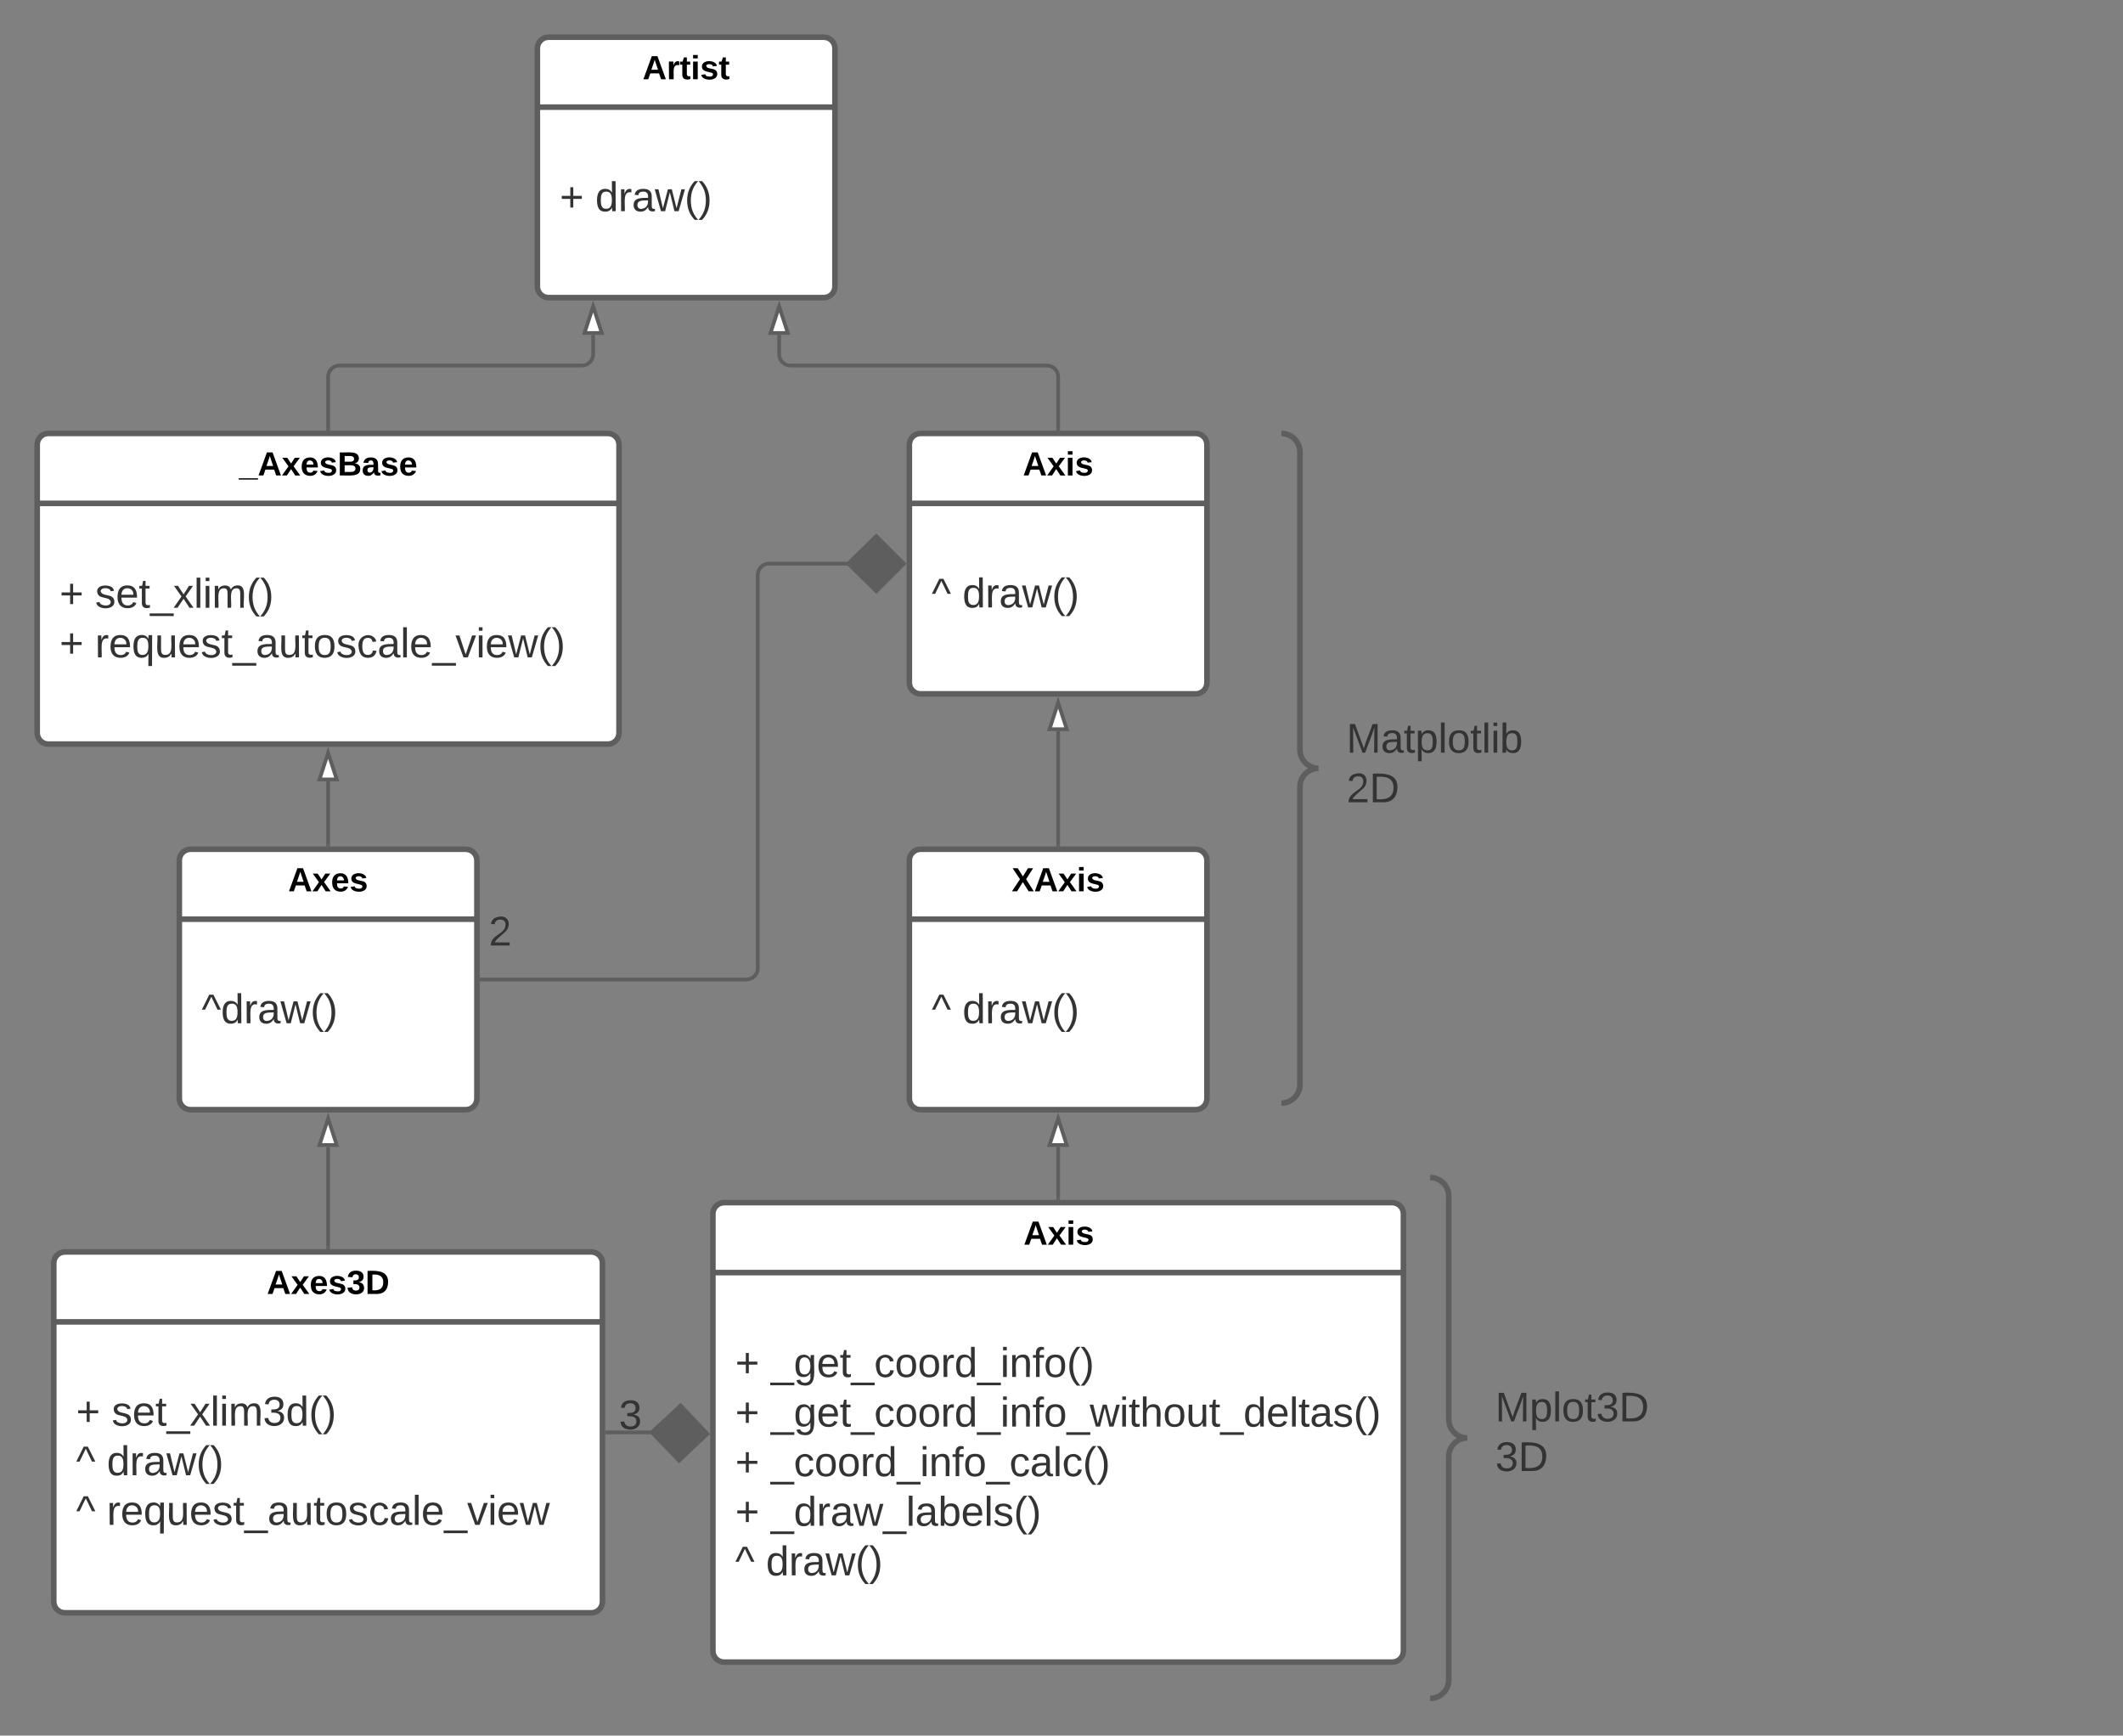 <svg xmlns="http://www.w3.org/2000/svg" xmlns:xlink="http://www.w3.org/1999/xlink" xmlns:lucid="lucid" width="1141.41" height="933"><rect width="100%" height="100%" fill="#808080" stroke="none"/><g transform="translate(8.906 13)" lucid:page-tab-id="l5jilAk-vM97"><path d="M167.5 217.5v-28c0-3.3 2.7-6 6-6H304c3.3 0 6-2.7 6-6V167" stroke="#5e5e5e" stroke-width="2" fill="none"/><path d="M168.5 218.5h-2v-1.03h2z" fill="#5e5e5e"/><path d="M310 151.74l4.64 14.26h-9.28z" stroke="#5e5e5e" stroke-width="2" fill="#fff"/><path d="M167.5 441.03V407" stroke="#5e5e5e" stroke-width="2" fill="none"/><path d="M168.5 442.03h-2V441h2z" fill="#5e5e5e"/><path d="M167.5 391.74l4.64 14.26h-9.28z" stroke="#5e5e5e" stroke-width="2" fill="#fff"/><path d="M560 217.5v-28c0-3.3-2.7-6-6-6H416c-3.3 0-6-2.7-6-6V167" stroke="#5e5e5e" stroke-width="2" fill="none"/><path d="M561 218.5h-2v-1.03h2z" fill="#5e5e5e"/><path d="M410 151.74l4.64 14.26h-9.28z" stroke="#5e5e5e" stroke-width="2" fill="#fff"/><path d="M167.5 657.5v-53.96" stroke="#5e5e5e" stroke-width="2" fill="none"/><path d="M168.5 658.5h-2v-1.03h2z" fill="#5e5e5e"/><path d="M167.5 588.27l4.64 14.27h-9.28z" stroke="#5e5e5e" stroke-width="2" fill="#fff"/><path d="M11.1 226c0-3.3 2.68-6 6-6h300.8c3.32 0 6 2.7 6 6v155c0 3.3-2.68 6-6 6H17.1c-3.32 0-6-2.7-6-6z" stroke="#5e5e5e" stroke-width="3" fill="#fff"/><path d="M11.1 257.6h312.8" stroke="#5e5e5e" stroke-width="3" fill="none"/><use xlink:href="#a" transform="matrix(1,0,0,1,19.094,228) translate(100.55 14.6)"/><use xlink:href="#b" transform="matrix(1,0,0,1,23.094,265.6) translate(0 48.111)"/><use xlink:href="#c" transform="matrix(1,0,0,1,23.094,265.6) translate(19.136 48.111)"/><use xlink:href="#b" transform="matrix(1,0,0,1,23.094,265.6) translate(0 74.778)"/><use xlink:href="#d" transform="matrix(1,0,0,1,23.094,265.6) translate(19.136 74.778)"/><path d="M20 666c0-3.3 2.7-6 6-6h283c3.3 0 6 2.7 6 6v182c0 3.3-2.7 6-6 6H26c-3.3 0-6-2.7-6-6z" stroke="#5e5e5e" stroke-width="3" fill="#fff"/><path d="M20 697.6h295" stroke="#5e5e5e" stroke-width="3" fill="none"/><use xlink:href="#e" transform="matrix(1,0,0,1,28,668) translate(106.55 14.6)"/><use xlink:href="#b" transform="matrix(1,0,0,1,32,705.6) translate(0 47.778)"/><use xlink:href="#f" transform="matrix(1,0,0,1,32,705.6) translate(19.136 47.778)"/><use xlink:href="#g" transform="matrix(1,0,0,1,32,705.6) translate(0 74.444)"/><use xlink:href="#h" transform="matrix(1,0,0,1,32,705.6) translate(16.543 74.444)"/><use xlink:href="#g" transform="matrix(1,0,0,1,32,705.6) translate(0 101.111)"/><use xlink:href="#i" transform="matrix(1,0,0,1,32,705.6) translate(16.543 101.111)"/><path d="M250 513.53h142.5c3.3 0 6-2.68 6-6V296c0-3.3 2.7-6 6-6h43.25" stroke="#5e5e5e" stroke-width="2" fill="none"/><path d="M250.03 514.53H249v-2h1.03z" fill="#5e5e5e"/><path d="M477.1 290l-14.86 14.85L447.1 290l15.14-14.85z" stroke="#5e5e5e" stroke-width="2" fill="#5e5e5e"/><path d="M560 441.03V380" stroke="#5e5e5e" stroke-width="2" fill="none"/><path d="M561 442.03h-2V441h2z" fill="#5e5e5e"/><path d="M560 364.74l4.64 14.26h-9.28z" stroke="#5e5e5e" stroke-width="2" fill="#fff"/><path d="M560 631v-27.46" stroke="#5e5e5e" stroke-width="2" fill="none"/><path d="M561 632h-2v-1.03h2z" fill="#5e5e5e"/><path d="M560 588.27l4.64 14.27h-9.28z" stroke="#5e5e5e" stroke-width="2" fill="#fff"/><path d="M317.5 757h25.47" stroke="#5e5e5e" stroke-width="2" fill="none"/><path d="M317.53 758h-1.03v-2h1.03z" fill="#5e5e5e"/><path d="M371.46 757.8l-15.26 14.43-14.73-15.27 15.57-14.42z" stroke="#5e5e5e" stroke-width="2" fill="#5e5e5e"/><path d="M300 726c0-3.3 2.7-6 6-6h48c3.3 0 6 2.7 6 6v48c0 3.3-2.7 6-6 6h-48c-3.3 0-6-2.7-6-6z" stroke="#000" stroke-opacity="0" stroke-width="3" fill="#fff" fill-opacity="0"/><use xlink:href="#j" transform="matrix(1,0,0,1,305,725) translate(18.827 30.278)"/><path d="M220 466c0-3.3 2.7-6 6-6h68c3.3 0 6 2.7 6 6v48c0 3.3-2.7 6-6 6h-68c-3.3 0-6-2.7-6-6z" stroke="#000" stroke-opacity="0" stroke-width="3" fill="#fff" fill-opacity="0"/><use xlink:href="#k" transform="matrix(1,0,0,1,225,465) translate(28.827 30.278)"/><path d="M374.38 639.5c0-3.3 2.68-6 6-6h359.25c3.3 0 6 2.7 6 6v235c0 3.3-2.7 6-6 6H380.38c-3.32 0-6-2.7-6-6z" stroke="#5e5e5e" stroke-width="3" fill="#fff"/><path d="M374.38 671.1h371.25" stroke="#5e5e5e" stroke-width="3" fill="none"/><use xlink:href="#l" transform="matrix(1,0,0,1,382.375,641.5) translate(159.025 14.6)"/><use xlink:href="#b" transform="matrix(1,0,0,1,386.375,679.1) translate(0 48.111)"/><use xlink:href="#m" transform="matrix(1,0,0,1,386.375,679.1) translate(19.136 48.111)"/><use xlink:href="#b" transform="matrix(1,0,0,1,386.375,679.1) translate(0 74.778)"/><use xlink:href="#n" transform="matrix(1,0,0,1,386.375,679.1) translate(19.136 74.778)"/><use xlink:href="#b" transform="matrix(1,0,0,1,386.375,679.1) translate(0 101.444)"/><use xlink:href="#o" transform="matrix(1,0,0,1,386.375,679.1) translate(19.136 101.444)"/><use xlink:href="#b" transform="matrix(1,0,0,1,386.375,679.1) translate(0 128.111)"/><use xlink:href="#p" transform="matrix(1,0,0,1,386.375,679.1) translate(19.136 128.111)"/><use xlink:href="#g" transform="matrix(1,0,0,1,386.375,679.1) translate(0 154.778)"/><use xlink:href="#q" transform="matrix(1,0,0,1,386.375,679.1) translate(16.543 154.778)"/><path d="M280 13c0-3.3 2.7-6 6-6h148c3.3 0 6 2.7 6 6v128c0 3.3-2.7 6-6 6H286c-3.3 0-6-2.7-6-6z" stroke="#5e5e5e" stroke-width="3" fill="#fff"/><path d="M280 44.6h160" stroke="#5e5e5e" stroke-width="3" fill="none"/><use xlink:href="#r" transform="matrix(1,0,0,1,288,15) translate(48.575 14.6)"/><use xlink:href="#b" transform="matrix(1,0,0,1,292,52.6) translate(0 47.944)"/><use xlink:href="#q" transform="matrix(1,0,0,1,292,52.6) translate(19.136 47.944)"/><path d="M87.5 449.53c0-3.3 2.7-6 6-6h148c3.3 0 6 2.7 6 6v128c0 3.32-2.7 6-6 6h-148c-3.3 0-6-2.68-6-6z" stroke="#5e5e5e" stroke-width="3" fill="#fff"/><path d="M87.5 481.13h160" stroke="#5e5e5e" stroke-width="3" fill="none"/><g><use xlink:href="#s" transform="matrix(1,0,0,1,95.5,451.535) translate(50.525 14.6)"/></g><g><use xlink:href="#t" transform="matrix(1,0,0,1,99.5,489.135) translate(0 47.944)"/></g><path d="M480 226c0-3.3 2.7-6 6-6h148c3.3 0 6 2.7 6 6v128c0 3.3-2.7 6-6 6H486c-3.3 0-6-2.7-6-6z" stroke="#5e5e5e" stroke-width="3" fill="#fff"/><path d="M480 257.6h160" stroke="#5e5e5e" stroke-width="3" fill="none"/><g><use xlink:href="#l" transform="matrix(1,0,0,1,488,228) translate(53.025 14.6)"/></g><g><use xlink:href="#g" transform="matrix(1,0,0,1,492,265.6) translate(0 47.944)"/><use xlink:href="#q" transform="matrix(1,0,0,1,492,265.6) translate(16.543 47.944)"/></g><path d="M480 449.53c0-3.3 2.7-6 6-6h148c3.3 0 6 2.7 6 6v128c0 3.32-2.7 6-6 6H486c-3.3 0-6-2.68-6-6z" stroke="#5e5e5e" stroke-width="3" fill="#fff"/><path d="M480 481.13h160" stroke="#5e5e5e" stroke-width="3" fill="none"/><g><use xlink:href="#u" transform="matrix(1,0,0,1,488,451.535) translate(47.025 14.6)"/></g><g><use xlink:href="#g" transform="matrix(1,0,0,1,492,489.135) translate(0 47.944)"/><use xlink:href="#q" transform="matrix(1,0,0,1,492,489.135) translate(16.543 47.944)"/></g><path d="M760 626c0-3.3 2.7-6 6-6h340.5c3.3 0 6 2.7 6 6v268c0 3.3-2.7 6-6 6H766c-3.3 0-6-2.7-6-6z" fill="none"/><path d="M760 900c5.52 0 10-4.48 10-10V770c0-5.52 4.48-10 10-10-5.52 0-10-4.48-10-10V630c0-5.52-4.48-10-10-10" stroke="#5e5e5e" stroke-width="3" fill="none"/><g><use xlink:href="#v" transform="matrix(1,0,0,1,795,625) translate(0 126.111)"/><use xlink:href="#w" transform="matrix(1,0,0,1,795,625) translate(0 152.778)"/></g><path d="M680 226c0-3.3 2.7-6 6-6h188c3.3 0 6 2.7 6 6v348c0 3.3-2.7 6-6 6H686c-3.3 0-6-2.7-6-6z" fill="none"/><path d="M680 580c5.52 0 10-4.48 10-10V410c0-5.52 4.48-10 10-10-5.52 0-10-4.48-10-10V230c0-5.52-4.48-10-10-10" stroke="#5e5e5e" stroke-width="3" fill="none"/><g><use xlink:href="#x" transform="matrix(1,0,0,1,715,225) translate(0 166.611)"/><use xlink:href="#y" transform="matrix(1,0,0,1,715,225) translate(0 193.278)"/></g><defs><path d="M-4 44V30h207v14H-4" id="z"/><path d="M199 0l-22-63H83L61 0H9l90-248h61L250 0h-51zm-33-102l-36-108c-10 38-24 72-36 108h72" id="A"/><path d="M144 0l-44-69L55 0H2l70-98-66-92h53l41 62 40-62h54l-67 91 71 99h-54" id="B"/><path d="M185-48c-13 30-37 53-82 52C43 2 14-33 14-96s30-98 90-98c62 0 83 45 84 108H66c0 31 8 55 39 56 18 0 30-7 34-22zm-45-69c5-46-57-63-70-21-2 6-4 13-4 21h74" id="C"/><path d="M137-138c1-29-70-34-71-4 15 46 118 7 119 86 1 83-164 76-172 9l43-7c4 19 20 25 44 25 33 8 57-30 24-41C81-84 22-81 20-136c-2-80 154-74 161-7" id="D"/><path d="M182-130c37 4 62 22 62 59C244 23 116-4 24 0v-248c84 5 203-23 205 63 0 31-19 50-47 55zM76-148c40-3 101 13 101-30 0-44-60-28-101-31v61zm0 110c48-3 116 14 116-37 0-48-69-32-116-35v72" id="E"/><path d="M133-34C117-15 103 5 69 4 32 3 11-16 11-54c-1-60 55-63 116-61 1-26-3-47-28-47-18 1-26 9-28 27l-52-2c7-38 36-58 82-57s74 22 75 68l1 82c-1 14 12 18 25 15v27c-30 8-71 5-69-32zm-48 3c29 0 43-24 42-57-32 0-66-3-65 30 0 17 8 27 23 27" id="F"/><g id="a"><use transform="matrix(0.05,0,0,0.05,0,0)" xlink:href="#z"/><use transform="matrix(0.05,0,0,0.05,10,0)" xlink:href="#A"/><use transform="matrix(0.05,0,0,0.05,22.95,0)" xlink:href="#B"/><use transform="matrix(0.05,0,0,0.05,32.95,0)" xlink:href="#C"/><use transform="matrix(0.05,0,0,0.05,42.95,0)" xlink:href="#D"/><use transform="matrix(0.05,0,0,0.05,52.95,0)" xlink:href="#E"/><use transform="matrix(0.05,0,0,0.05,65.9,0)" xlink:href="#F"/><use transform="matrix(0.05,0,0,0.05,75.9,0)" xlink:href="#D"/><use transform="matrix(0.05,0,0,0.05,85.9,0)" xlink:href="#C"/></g><path fill="#333" d="M118-107v75H92v-75H18v-26h74v-75h26v75h74v26h-74" id="G"/><use transform="matrix(0.062,0,0,0.062,0,0)" xlink:href="#G" id="b"/><path fill="#333" d="M135-143c-3-34-86-38-87 0 15 53 115 12 119 90S17 21 10-45l28-5c4 36 97 45 98 0-10-56-113-15-118-90-4-57 82-63 122-42 12 7 21 19 24 35" id="H"/><path fill="#333" d="M100-194c63 0 86 42 84 106H49c0 40 14 67 53 68 26 1 43-12 49-29l28 8c-11 28-37 45-77 45C44 4 14-33 15-96c1-61 26-98 85-98zm52 81c6-60-76-77-97-28-3 7-6 17-6 28h103" id="I"/><path fill="#333" d="M59-47c-2 24 18 29 38 22v24C64 9 27 4 27-40v-127H5v-23h24l9-43h21v43h35v23H59v120" id="J"/><path fill="#333" d="M-5 72V49h209v23H-5" id="K"/><path fill="#333" d="M141 0L90-78 38 0H4l68-98-65-92h35l48 74 47-74h35l-64 92 68 98h-35" id="L"/><path fill="#333" d="M24 0v-261h32V0H24" id="M"/><path fill="#333" d="M24-231v-30h32v30H24zM24 0v-190h32V0H24" id="N"/><path fill="#333" d="M210-169c-67 3-38 105-44 169h-31v-121c0-29-5-50-35-48C34-165 62-65 56 0H25l-1-190h30c1 10-1 24 2 32 10-44 99-50 107 0 11-21 27-35 58-36 85-2 47 119 55 194h-31v-121c0-29-5-49-35-48" id="O"/><path fill="#333" d="M87 75C49 33 22-17 22-94c0-76 28-126 65-167h31c-38 41-64 92-64 168S80 34 118 75H87" id="P"/><path fill="#333" d="M33-261c38 41 65 92 65 168S71 34 33 75H2C39 34 66-17 66-93S39-220 2-261h31" id="Q"/><g id="c"><use transform="matrix(0.062,0,0,0.062,0,0)" xlink:href="#H"/><use transform="matrix(0.062,0,0,0.062,11.111,0)" xlink:href="#I"/><use transform="matrix(0.062,0,0,0.062,23.457,0)" xlink:href="#J"/><use transform="matrix(0.062,0,0,0.062,29.63,0)" xlink:href="#K"/><use transform="matrix(0.062,0,0,0.062,41.975,0)" xlink:href="#L"/><use transform="matrix(0.062,0,0,0.062,53.086,0)" xlink:href="#M"/><use transform="matrix(0.062,0,0,0.062,57.963,0)" xlink:href="#N"/><use transform="matrix(0.062,0,0,0.062,62.84,0)" xlink:href="#O"/><use transform="matrix(0.062,0,0,0.062,81.296,0)" xlink:href="#P"/><use transform="matrix(0.062,0,0,0.062,88.642,0)" xlink:href="#Q"/></g><path fill="#333" d="M114-163C36-179 61-72 57 0H25l-1-190h30c1 12-1 29 2 39 6-27 23-49 58-41v29" id="R"/><path fill="#333" d="M145-31C134-9 116 4 85 4 32 4 16-35 15-94c0-59 17-99 70-100 32-1 48 14 60 33 0-11-1-24 2-32h30l-1 268h-32zM93-21c41 0 51-33 51-76s-8-73-50-73c-40 0-46 35-46 75s5 74 45 74" id="S"/><path fill="#333" d="M84 4C-5 8 30-112 23-190h32v120c0 31 7 50 39 49 72-2 45-101 50-169h31l1 190h-30c-1-10 1-25-2-33-11 22-28 36-60 37" id="T"/><path fill="#333" d="M141-36C126-15 110 5 73 4 37 3 15-17 15-53c-1-64 63-63 125-63 3-35-9-54-41-54-24 1-41 7-42 31l-33-3c5-37 33-52 76-52 45 0 72 20 72 64v82c-1 20 7 32 28 27v20c-31 9-61-2-59-35zM48-53c0 20 12 33 32 33 41-3 63-29 60-74-43 2-92-5-92 41" id="U"/><path fill="#333" d="M100-194c62-1 85 37 85 99 1 63-27 99-86 99S16-35 15-95c0-66 28-99 85-99zM99-20c44 1 53-31 53-75 0-43-8-75-51-75s-53 32-53 75 10 74 51 75" id="V"/><path fill="#333" d="M96-169c-40 0-48 33-48 73s9 75 48 75c24 0 41-14 43-38l32 2c-6 37-31 61-74 61-59 0-76-41-82-99-10-93 101-131 147-64 4 7 5 14 7 22l-32 3c-4-21-16-35-41-35" id="W"/><path fill="#333" d="M108 0H70L1-190h34L89-25l56-165h34" id="X"/><path fill="#333" d="M206 0h-36l-40-164L89 0H53L-1-190h32L70-26l43-164h34l41 164 42-164h31" id="Y"/><g id="d"><use transform="matrix(0.062,0,0,0.062,0,0)" xlink:href="#R"/><use transform="matrix(0.062,0,0,0.062,7.346,0)" xlink:href="#I"/><use transform="matrix(0.062,0,0,0.062,19.691,0)" xlink:href="#S"/><use transform="matrix(0.062,0,0,0.062,32.037,0)" xlink:href="#T"/><use transform="matrix(0.062,0,0,0.062,44.383,0)" xlink:href="#I"/><use transform="matrix(0.062,0,0,0.062,56.728,0)" xlink:href="#H"/><use transform="matrix(0.062,0,0,0.062,67.84,0)" xlink:href="#J"/><use transform="matrix(0.062,0,0,0.062,74.012,0)" xlink:href="#K"/><use transform="matrix(0.062,0,0,0.062,86.358,0)" xlink:href="#U"/><use transform="matrix(0.062,0,0,0.062,98.704,0)" xlink:href="#T"/><use transform="matrix(0.062,0,0,0.062,111.049,0)" xlink:href="#J"/><use transform="matrix(0.062,0,0,0.062,117.222,0)" xlink:href="#V"/><use transform="matrix(0.062,0,0,0.062,129.568,0)" xlink:href="#H"/><use transform="matrix(0.062,0,0,0.062,140.679,0)" xlink:href="#W"/><use transform="matrix(0.062,0,0,0.062,151.79,0)" xlink:href="#U"/><use transform="matrix(0.062,0,0,0.062,164.136,0)" xlink:href="#M"/><use transform="matrix(0.062,0,0,0.062,169.012,0)" xlink:href="#I"/><use transform="matrix(0.062,0,0,0.062,181.358,0)" xlink:href="#K"/><use transform="matrix(0.062,0,0,0.062,193.704,0)" xlink:href="#X"/><use transform="matrix(0.062,0,0,0.062,204.815,0)" xlink:href="#N"/><use transform="matrix(0.062,0,0,0.062,209.691,0)" xlink:href="#I"/><use transform="matrix(0.062,0,0,0.062,222.037,0)" xlink:href="#Y"/><use transform="matrix(0.062,0,0,0.062,238.025,0)" xlink:href="#P"/><use transform="matrix(0.062,0,0,0.062,245.37,0)" xlink:href="#Q"/></g><path d="M128-127c34 4 56 21 59 58 7 91-148 94-172 28-4-9-6-17-7-26l51-5c1 24 16 35 40 36 23 0 39-12 38-36-1-31-31-36-65-34v-40c32 2 59-3 59-33 0-20-13-33-34-33s-33 13-35 32l-50-3c6-44 37-68 86-68 50 0 83 20 83 66 0 35-22 52-53 58" id="Z"/><path d="M24-248c120-7 223 5 221 122C244-46 201 0 124 0H24v-248zM76-40c74 7 117-18 117-86 0-67-45-88-117-82v168" id="aa"/><g id="e"><use transform="matrix(0.05,0,0,0.05,0,0)" xlink:href="#A"/><use transform="matrix(0.05,0,0,0.05,12.95,0)" xlink:href="#B"/><use transform="matrix(0.05,0,0,0.05,22.95,0)" xlink:href="#C"/><use transform="matrix(0.05,0,0,0.05,32.95,0)" xlink:href="#D"/><use transform="matrix(0.05,0,0,0.05,42.95,0)" xlink:href="#Z"/><use transform="matrix(0.05,0,0,0.05,52.95,0)" xlink:href="#aa"/></g><path fill="#333" d="M126-127c33 6 58 20 58 59 0 88-139 92-164 29-3-8-5-16-6-25l32-3c6 27 21 44 54 44 32 0 52-15 52-46 0-38-36-46-79-43v-28c39 1 72-4 72-42 0-27-17-43-46-43-28 0-47 15-49 41l-32-3c6-42 35-63 81-64 48-1 79 21 79 65 0 36-21 52-52 59" id="ab"/><path fill="#333" d="M85-194c31 0 48 13 60 33l-1-100h32l1 261h-30c-2-10 0-23-3-31C134-8 116 4 85 4 32 4 16-35 15-94c0-66 23-100 70-100zm9 24c-40 0-46 34-46 75 0 40 6 74 45 74 42 0 51-32 51-76 0-42-9-74-50-73" id="ac"/><g id="f"><use transform="matrix(0.062,0,0,0.062,0,0)" xlink:href="#H"/><use transform="matrix(0.062,0,0,0.062,11.111,0)" xlink:href="#I"/><use transform="matrix(0.062,0,0,0.062,23.457,0)" xlink:href="#J"/><use transform="matrix(0.062,0,0,0.062,29.63,0)" xlink:href="#K"/><use transform="matrix(0.062,0,0,0.062,41.975,0)" xlink:href="#L"/><use transform="matrix(0.062,0,0,0.062,53.086,0)" xlink:href="#M"/><use transform="matrix(0.062,0,0,0.062,57.963,0)" xlink:href="#N"/><use transform="matrix(0.062,0,0,0.062,62.84,0)" xlink:href="#O"/><use transform="matrix(0.062,0,0,0.062,81.296,0)" xlink:href="#ab"/><use transform="matrix(0.062,0,0,0.062,93.642,0)" xlink:href="#ac"/><use transform="matrix(0.062,0,0,0.062,105.988,0)" xlink:href="#P"/><use transform="matrix(0.062,0,0,0.062,113.333,0)" xlink:href="#Q"/></g><path fill="#333" d="M138-118L84-230 30-118H2l64-130h36l65 130h-29" id="ad"/><use transform="matrix(0.062,0,0,0.062,0,0)" xlink:href="#ad" id="g"/><g id="h"><use transform="matrix(0.062,0,0,0.062,0,0)" xlink:href="#ac"/><use transform="matrix(0.062,0,0,0.062,12.346,0)" xlink:href="#R"/><use transform="matrix(0.062,0,0,0.062,19.691,0)" xlink:href="#U"/><use transform="matrix(0.062,0,0,0.062,32.037,0)" xlink:href="#Y"/><use transform="matrix(0.062,0,0,0.062,48.025,0)" xlink:href="#P"/><use transform="matrix(0.062,0,0,0.062,55.37,0)" xlink:href="#Q"/></g><g id="i"><use transform="matrix(0.062,0,0,0.062,0,0)" xlink:href="#R"/><use transform="matrix(0.062,0,0,0.062,7.346,0)" xlink:href="#I"/><use transform="matrix(0.062,0,0,0.062,19.691,0)" xlink:href="#S"/><use transform="matrix(0.062,0,0,0.062,32.037,0)" xlink:href="#T"/><use transform="matrix(0.062,0,0,0.062,44.383,0)" xlink:href="#I"/><use transform="matrix(0.062,0,0,0.062,56.728,0)" xlink:href="#H"/><use transform="matrix(0.062,0,0,0.062,67.84,0)" xlink:href="#J"/><use transform="matrix(0.062,0,0,0.062,74.012,0)" xlink:href="#K"/><use transform="matrix(0.062,0,0,0.062,86.358,0)" xlink:href="#U"/><use transform="matrix(0.062,0,0,0.062,98.704,0)" xlink:href="#T"/><use transform="matrix(0.062,0,0,0.062,111.049,0)" xlink:href="#J"/><use transform="matrix(0.062,0,0,0.062,117.222,0)" xlink:href="#V"/><use transform="matrix(0.062,0,0,0.062,129.568,0)" xlink:href="#H"/><use transform="matrix(0.062,0,0,0.062,140.679,0)" xlink:href="#W"/><use transform="matrix(0.062,0,0,0.062,151.79,0)" xlink:href="#U"/><use transform="matrix(0.062,0,0,0.062,164.136,0)" xlink:href="#M"/><use transform="matrix(0.062,0,0,0.062,169.012,0)" xlink:href="#I"/><use transform="matrix(0.062,0,0,0.062,181.358,0)" xlink:href="#K"/><use transform="matrix(0.062,0,0,0.062,193.704,0)" xlink:href="#X"/><use transform="matrix(0.062,0,0,0.062,204.815,0)" xlink:href="#N"/><use transform="matrix(0.062,0,0,0.062,209.691,0)" xlink:href="#I"/><use transform="matrix(0.062,0,0,0.062,222.037,0)" xlink:href="#Y"/></g><use transform="matrix(0.062,0,0,0.062,0,0)" xlink:href="#ab" id="j"/><path fill="#333" d="M101-251c82-7 93 87 43 132L82-64C71-53 59-42 53-27h129V0H18c2-99 128-94 128-182 0-28-16-43-45-43s-46 15-49 41l-32-3c6-41 34-60 81-64" id="ae"/><use transform="matrix(0.062,0,0,0.062,0,0)" xlink:href="#ae" id="k"/><path d="M25-224v-37h50v37H25zM25 0v-190h50V0H25" id="af"/><g id="l"><use transform="matrix(0.05,0,0,0.05,0,0)" xlink:href="#A"/><use transform="matrix(0.05,0,0,0.05,12.95,0)" xlink:href="#B"/><use transform="matrix(0.05,0,0,0.05,22.95,0)" xlink:href="#af"/><use transform="matrix(0.05,0,0,0.05,27.95,0)" xlink:href="#D"/></g><path fill="#333" d="M177-190C167-65 218 103 67 71c-23-6-38-20-44-43l32-5c15 47 100 32 89-28v-30C133-14 115 1 83 1 29 1 15-40 15-95c0-56 16-97 71-98 29-1 48 16 59 35 1-10 0-23 2-32h30zM94-22c36 0 50-32 50-73 0-42-14-75-50-75-39 0-46 34-46 75s6 73 46 73" id="ag"/><path fill="#333" d="M117-194c89-4 53 116 60 194h-32v-121c0-31-8-49-39-48C34-167 62-67 57 0H25l-1-190h30c1 10-1 24 2 32 11-22 29-35 61-36" id="ah"/><path fill="#333" d="M101-234c-31-9-42 10-38 44h38v23H63V0H32v-167H5v-23h27c-7-52 17-82 69-68v24" id="ai"/><g id="m"><use transform="matrix(0.062,0,0,0.062,0,0)" xlink:href="#K"/><use transform="matrix(0.062,0,0,0.062,12.346,0)" xlink:href="#ag"/><use transform="matrix(0.062,0,0,0.062,24.691,0)" xlink:href="#I"/><use transform="matrix(0.062,0,0,0.062,37.037,0)" xlink:href="#J"/><use transform="matrix(0.062,0,0,0.062,43.21,0)" xlink:href="#K"/><use transform="matrix(0.062,0,0,0.062,55.556,0)" xlink:href="#W"/><use transform="matrix(0.062,0,0,0.062,66.667,0)" xlink:href="#V"/><use transform="matrix(0.062,0,0,0.062,79.012,0)" xlink:href="#V"/><use transform="matrix(0.062,0,0,0.062,91.358,0)" xlink:href="#R"/><use transform="matrix(0.062,0,0,0.062,98.704,0)" xlink:href="#ac"/><use transform="matrix(0.062,0,0,0.062,111.049,0)" xlink:href="#K"/><use transform="matrix(0.062,0,0,0.062,123.395,0)" xlink:href="#N"/><use transform="matrix(0.062,0,0,0.062,128.272,0)" xlink:href="#ah"/><use transform="matrix(0.062,0,0,0.062,140.617,0)" xlink:href="#ai"/><use transform="matrix(0.062,0,0,0.062,146.79,0)" xlink:href="#V"/><use transform="matrix(0.062,0,0,0.062,159.136,0)" xlink:href="#P"/><use transform="matrix(0.062,0,0,0.062,166.481,0)" xlink:href="#Q"/></g><path fill="#333" d="M106-169C34-169 62-67 57 0H25v-261h32l-1 103c12-21 28-36 61-36 89 0 53 116 60 194h-32v-121c2-32-8-49-39-48" id="aj"/><g id="n"><use transform="matrix(0.062,0,0,0.062,0,0)" xlink:href="#K"/><use transform="matrix(0.062,0,0,0.062,12.346,0)" xlink:href="#ag"/><use transform="matrix(0.062,0,0,0.062,24.691,0)" xlink:href="#I"/><use transform="matrix(0.062,0,0,0.062,37.037,0)" xlink:href="#J"/><use transform="matrix(0.062,0,0,0.062,43.21,0)" xlink:href="#K"/><use transform="matrix(0.062,0,0,0.062,55.556,0)" xlink:href="#W"/><use transform="matrix(0.062,0,0,0.062,66.667,0)" xlink:href="#V"/><use transform="matrix(0.062,0,0,0.062,79.012,0)" xlink:href="#V"/><use transform="matrix(0.062,0,0,0.062,91.358,0)" xlink:href="#R"/><use transform="matrix(0.062,0,0,0.062,98.704,0)" xlink:href="#ac"/><use transform="matrix(0.062,0,0,0.062,111.049,0)" xlink:href="#K"/><use transform="matrix(0.062,0,0,0.062,123.395,0)" xlink:href="#N"/><use transform="matrix(0.062,0,0,0.062,128.272,0)" xlink:href="#ah"/><use transform="matrix(0.062,0,0,0.062,140.617,0)" xlink:href="#ai"/><use transform="matrix(0.062,0,0,0.062,146.79,0)" xlink:href="#V"/><use transform="matrix(0.062,0,0,0.062,159.136,0)" xlink:href="#K"/><use transform="matrix(0.062,0,0,0.062,171.481,0)" xlink:href="#Y"/><use transform="matrix(0.062,0,0,0.062,187.469,0)" xlink:href="#N"/><use transform="matrix(0.062,0,0,0.062,192.346,0)" xlink:href="#J"/><use transform="matrix(0.062,0,0,0.062,198.519,0)" xlink:href="#aj"/><use transform="matrix(0.062,0,0,0.062,210.864,0)" xlink:href="#V"/><use transform="matrix(0.062,0,0,0.062,223.21,0)" xlink:href="#T"/><use transform="matrix(0.062,0,0,0.062,235.556,0)" xlink:href="#J"/><use transform="matrix(0.062,0,0,0.062,241.728,0)" xlink:href="#K"/><use transform="matrix(0.062,0,0,0.062,254.074,0)" xlink:href="#ac"/><use transform="matrix(0.062,0,0,0.062,266.42,0)" xlink:href="#I"/><use transform="matrix(0.062,0,0,0.062,278.765,0)" xlink:href="#M"/><use transform="matrix(0.062,0,0,0.062,283.642,0)" xlink:href="#J"/><use transform="matrix(0.062,0,0,0.062,289.815,0)" xlink:href="#U"/><use transform="matrix(0.062,0,0,0.062,302.16,0)" xlink:href="#H"/><use transform="matrix(0.062,0,0,0.062,313.272,0)" xlink:href="#P"/><use transform="matrix(0.062,0,0,0.062,320.617,0)" xlink:href="#Q"/></g><g id="o"><use transform="matrix(0.062,0,0,0.062,0,0)" xlink:href="#K"/><use transform="matrix(0.062,0,0,0.062,12.346,0)" xlink:href="#W"/><use transform="matrix(0.062,0,0,0.062,23.457,0)" xlink:href="#V"/><use transform="matrix(0.062,0,0,0.062,35.802,0)" xlink:href="#V"/><use transform="matrix(0.062,0,0,0.062,48.148,0)" xlink:href="#R"/><use transform="matrix(0.062,0,0,0.062,55.494,0)" xlink:href="#ac"/><use transform="matrix(0.062,0,0,0.062,67.84,0)" xlink:href="#K"/><use transform="matrix(0.062,0,0,0.062,80.185,0)" xlink:href="#N"/><use transform="matrix(0.062,0,0,0.062,85.062,0)" xlink:href="#ah"/><use transform="matrix(0.062,0,0,0.062,97.407,0)" xlink:href="#ai"/><use transform="matrix(0.062,0,0,0.062,103.58,0)" xlink:href="#V"/><use transform="matrix(0.062,0,0,0.062,115.926,0)" xlink:href="#K"/><use transform="matrix(0.062,0,0,0.062,128.272,0)" xlink:href="#W"/><use transform="matrix(0.062,0,0,0.062,139.383,0)" xlink:href="#U"/><use transform="matrix(0.062,0,0,0.062,151.728,0)" xlink:href="#M"/><use transform="matrix(0.062,0,0,0.062,156.605,0)" xlink:href="#W"/><use transform="matrix(0.062,0,0,0.062,167.716,0)" xlink:href="#P"/><use transform="matrix(0.062,0,0,0.062,175.062,0)" xlink:href="#Q"/></g><path fill="#333" d="M115-194c53 0 69 39 70 98 0 66-23 100-70 100C84 3 66-7 56-30L54 0H23l1-261h32v101c10-23 28-34 59-34zm-8 174c40 0 45-34 45-75 0-40-5-75-45-74-42 0-51 32-51 76 0 43 10 73 51 73" id="ak"/><g id="p"><use transform="matrix(0.062,0,0,0.062,0,0)" xlink:href="#K"/><use transform="matrix(0.062,0,0,0.062,12.346,0)" xlink:href="#ac"/><use transform="matrix(0.062,0,0,0.062,24.691,0)" xlink:href="#R"/><use transform="matrix(0.062,0,0,0.062,32.037,0)" xlink:href="#U"/><use transform="matrix(0.062,0,0,0.062,44.383,0)" xlink:href="#Y"/><use transform="matrix(0.062,0,0,0.062,60.37,0)" xlink:href="#K"/><use transform="matrix(0.062,0,0,0.062,72.716,0)" xlink:href="#M"/><use transform="matrix(0.062,0,0,0.062,77.593,0)" xlink:href="#U"/><use transform="matrix(0.062,0,0,0.062,89.938,0)" xlink:href="#ak"/><use transform="matrix(0.062,0,0,0.062,102.284,0)" xlink:href="#I"/><use transform="matrix(0.062,0,0,0.062,114.63,0)" xlink:href="#M"/><use transform="matrix(0.062,0,0,0.062,119.506,0)" xlink:href="#H"/><use transform="matrix(0.062,0,0,0.062,130.617,0)" xlink:href="#P"/><use transform="matrix(0.062,0,0,0.062,137.963,0)" xlink:href="#Q"/></g><g id="q"><use transform="matrix(0.062,0,0,0.062,0,0)" xlink:href="#ac"/><use transform="matrix(0.062,0,0,0.062,12.346,0)" xlink:href="#R"/><use transform="matrix(0.062,0,0,0.062,19.691,0)" xlink:href="#U"/><use transform="matrix(0.062,0,0,0.062,32.037,0)" xlink:href="#Y"/><use transform="matrix(0.062,0,0,0.062,48.025,0)" xlink:href="#P"/><use transform="matrix(0.062,0,0,0.062,55.37,0)" xlink:href="#Q"/></g><path d="M135-150c-39-12-60 13-60 57V0H25l-1-190h47c2 13-1 29 3 40 6-28 27-53 61-41v41" id="al"/><path d="M115-3C79 11 28 4 28-45v-112H4v-33h27l15-45h31v45h36v33H77v99c-1 23 16 31 38 25v30" id="am"/><g id="r"><use transform="matrix(0.05,0,0,0.05,0,0)" xlink:href="#A"/><use transform="matrix(0.05,0,0,0.05,12.95,0)" xlink:href="#al"/><use transform="matrix(0.05,0,0,0.05,19.95,0)" xlink:href="#am"/><use transform="matrix(0.05,0,0,0.05,25.9,0)" xlink:href="#af"/><use transform="matrix(0.05,0,0,0.05,30.9,0)" xlink:href="#D"/><use transform="matrix(0.05,0,0,0.05,40.9,0)" xlink:href="#am"/></g><g id="s"><use transform="matrix(0.05,0,0,0.05,0,0)" xlink:href="#A"/><use transform="matrix(0.05,0,0,0.05,12.95,0)" xlink:href="#B"/><use transform="matrix(0.05,0,0,0.05,22.95,0)" xlink:href="#C"/><use transform="matrix(0.05,0,0,0.05,32.95,0)" xlink:href="#D"/></g><g id="t"><use transform="matrix(0.062,0,0,0.062,0,0)" xlink:href="#ad"/><use transform="matrix(0.062,0,0,0.062,10.37,0)" xlink:href="#ac"/><use transform="matrix(0.062,0,0,0.062,22.716,0)" xlink:href="#R"/><use transform="matrix(0.062,0,0,0.062,30.062,0)" xlink:href="#U"/><use transform="matrix(0.062,0,0,0.062,42.407,0)" xlink:href="#Y"/><use transform="matrix(0.062,0,0,0.062,58.395,0)" xlink:href="#P"/><use transform="matrix(0.062,0,0,0.062,65.741,0)" xlink:href="#Q"/></g><path d="M182 0l-62-99L58 0H3l86-130-79-118h55l55 88 55-88h55l-75 118L237 0h-55" id="an"/><g id="u"><use transform="matrix(0.05,0,0,0.05,0,0)" xlink:href="#an"/><use transform="matrix(0.05,0,0,0.05,12,0)" xlink:href="#A"/><use transform="matrix(0.05,0,0,0.05,24.95,0)" xlink:href="#B"/><use transform="matrix(0.05,0,0,0.05,34.95,0)" xlink:href="#af"/><use transform="matrix(0.05,0,0,0.05,39.95,0)" xlink:href="#D"/></g><path fill="#333" d="M240 0l2-218c-23 76-54 145-80 218h-23L58-218 59 0H30v-248h44l77 211c21-75 51-140 76-211h43V0h-30" id="ao"/><path fill="#333" d="M115-194c55 1 70 41 70 98S169 2 115 4C84 4 66-9 55-30l1 105H24l-1-265h31l2 30c10-21 28-34 59-34zm-8 174c40 0 45-34 45-75s-6-73-45-74c-42 0-51 32-51 76 0 43 10 73 51 73" id="ap"/><path fill="#333" d="M30-248c118-7 216 8 213 122C240-48 200 0 122 0H30v-248zM63-27c89 8 146-16 146-99s-60-101-146-95v194" id="aq"/><g id="v"><use transform="matrix(0.062,0,0,0.062,0,0)" xlink:href="#ao"/><use transform="matrix(0.062,0,0,0.062,18.457,0)" xlink:href="#ap"/><use transform="matrix(0.062,0,0,0.062,30.802,0)" xlink:href="#M"/><use transform="matrix(0.062,0,0,0.062,35.679,0)" xlink:href="#V"/><use transform="matrix(0.062,0,0,0.062,48.025,0)" xlink:href="#J"/><use transform="matrix(0.062,0,0,0.062,54.198,0)" xlink:href="#ab"/><use transform="matrix(0.062,0,0,0.062,66.543,0)" xlink:href="#aq"/></g><g id="w"><use transform="matrix(0.062,0,0,0.062,0,0)" xlink:href="#ab"/><use transform="matrix(0.062,0,0,0.062,12.346,0)" xlink:href="#aq"/></g><g id="x"><use transform="matrix(0.062,0,0,0.062,0,0)" xlink:href="#ao"/><use transform="matrix(0.062,0,0,0.062,18.457,0)" xlink:href="#U"/><use transform="matrix(0.062,0,0,0.062,30.802,0)" xlink:href="#J"/><use transform="matrix(0.062,0,0,0.062,36.975,0)" xlink:href="#ap"/><use transform="matrix(0.062,0,0,0.062,49.321,0)" xlink:href="#M"/><use transform="matrix(0.062,0,0,0.062,54.198,0)" xlink:href="#V"/><use transform="matrix(0.062,0,0,0.062,66.543,0)" xlink:href="#J"/><use transform="matrix(0.062,0,0,0.062,72.716,0)" xlink:href="#M"/><use transform="matrix(0.062,0,0,0.062,77.593,0)" xlink:href="#N"/><use transform="matrix(0.062,0,0,0.062,82.469,0)" xlink:href="#ak"/></g><g id="y"><use transform="matrix(0.062,0,0,0.062,0,0)" xlink:href="#ae"/><use transform="matrix(0.062,0,0,0.062,12.346,0)" xlink:href="#aq"/></g></defs></g></svg>